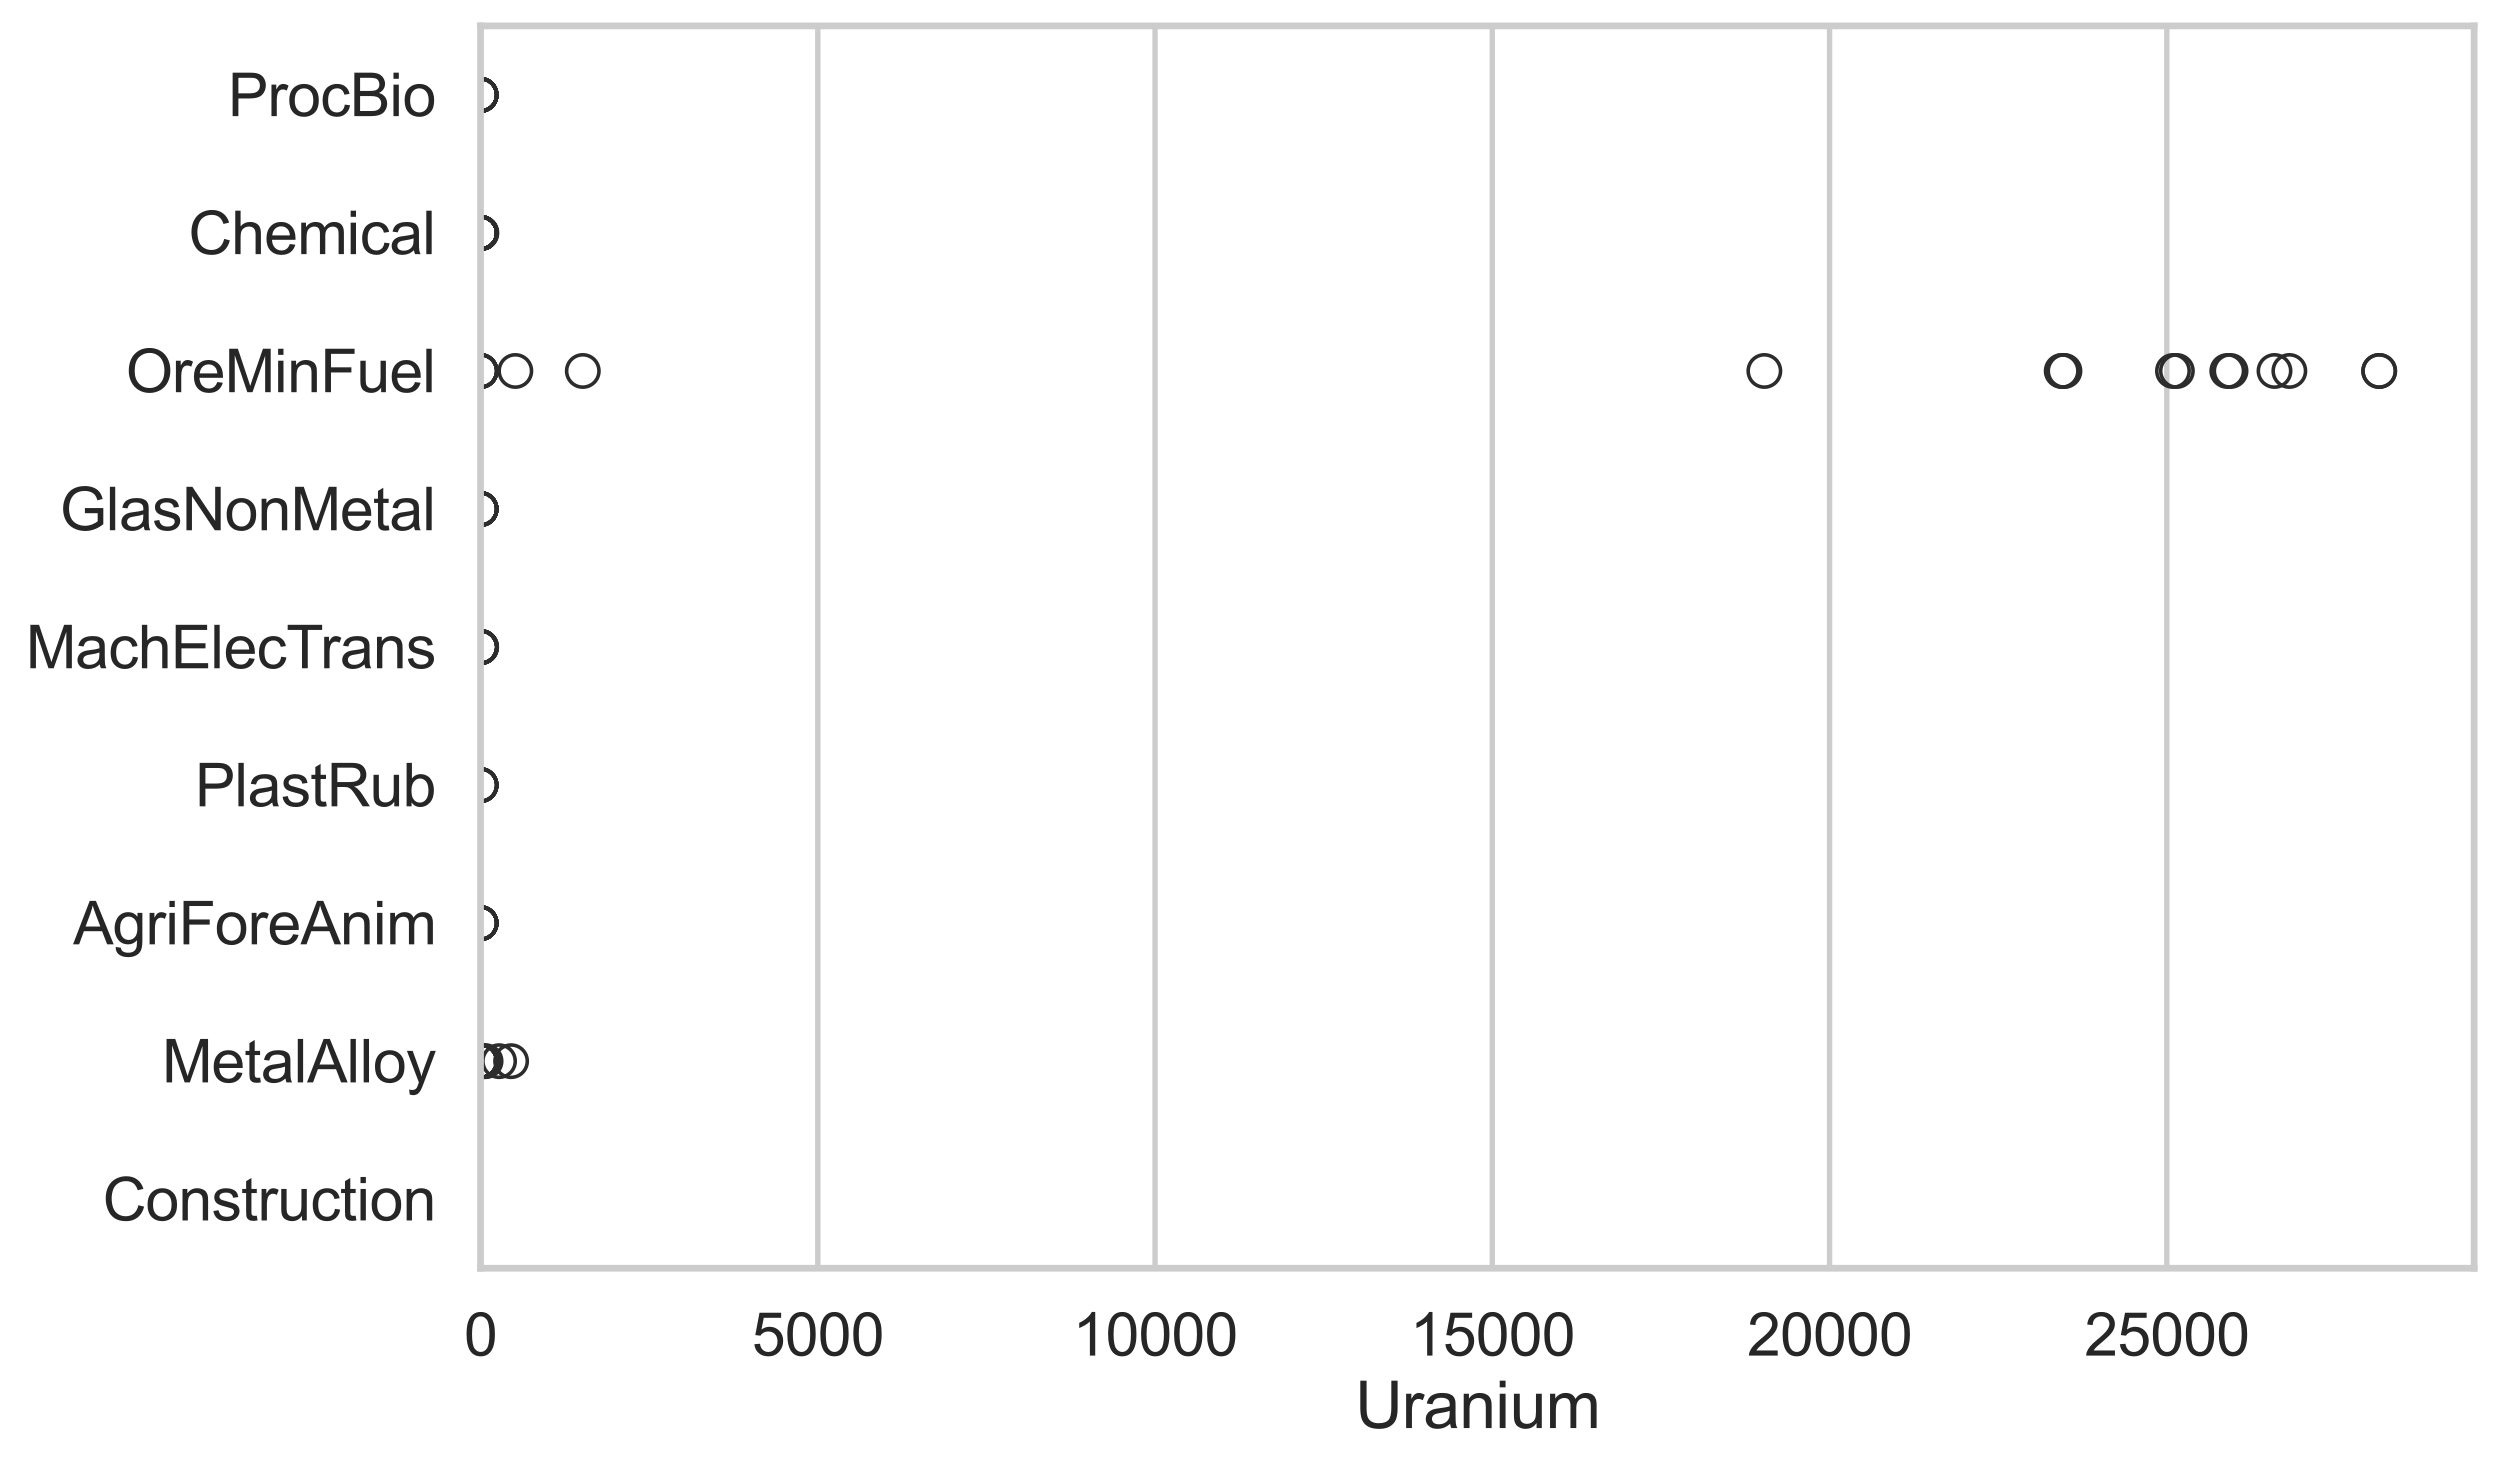 <?xml version="1.0" encoding="utf-8" standalone="no"?>
<!DOCTYPE svg PUBLIC "-//W3C//DTD SVG 1.1//EN"
  "http://www.w3.org/Graphics/SVG/1.1/DTD/svg11.dtd">
<svg xmlns:xlink="http://www.w3.org/1999/xlink" width="695.577pt" height="408.111pt" viewBox="0 0 695.577 408.111" xmlns="http://www.w3.org/2000/svg" version="1.1">
 <defs>
  <style type="text/css">*{stroke-linejoin: round; stroke-linecap: butt}</style>
 </defs>
 <g id="figure_1">
  <g id="patch_1">
   <path d="M 0 408.111 
L 695.577 408.111 
L 695.577 0 
L 0 0 
z
" style="fill: #ffffff"/>
  </g>
  <g id="axes_1">
   <g id="patch_2">
    <path d="M 133.697 352.86 
L 688.377 352.86 
L 688.377 7.2 
L 133.697 7.2 
z
" style="fill: #ffffff"/>
   </g>
   <g id="matplotlib.axis_1">
    <g id="xtick_1">
     <g id="line2d_1">
      <path d="M 133.697 352.86 
L 133.697 7.2 
" clip-path="url(#pba857ef0aa)" style="fill: none; stroke: #cccccc; stroke-width: 1.5; stroke-linecap: round"/>
     </g>
     <g id="text_1">
      <!-- 0 -->
      <g style="fill: #262626" transform="translate(129.109 377.17) scale(0.165 -0.165)">
       <defs>
        <path id="ArialMT-30" d="M 266 2259 
Q 266 3072 433 3567 
Q 600 4063 929 4331 
Q 1259 4600 1759 4600 
Q 2128 4600 2406 4451 
Q 2684 4303 2865 4023 
Q 3047 3744 3150 3342 
Q 3253 2941 3253 2259 
Q 3253 1453 3087 958 
Q 2922 463 2592 192 
Q 2263 -78 1759 -78 
Q 1097 -78 719 397 
Q 266 969 266 2259 
z
M 844 2259 
Q 844 1131 1108 757 
Q 1372 384 1759 384 
Q 2147 384 2411 759 
Q 2675 1134 2675 2259 
Q 2675 3391 2411 3762 
Q 2147 4134 1753 4134 
Q 1366 4134 1134 3806 
Q 844 3388 844 2259 
z
" transform="scale(0.016)"/>
       </defs>
       <use xlink:href="#ArialMT-30"/>
      </g>
     </g>
    </g>
    <g id="xtick_2">
     <g id="line2d_2">
      <path d="M 227.533 352.86 
L 227.533 7.2 
" clip-path="url(#pba857ef0aa)" style="fill: none; stroke: #cccccc; stroke-width: 1.5; stroke-linecap: round"/>
     </g>
     <g id="text_2">
      <!-- 5000 -->
      <g style="fill: #262626" transform="translate(209.182 377.17) scale(0.165 -0.165)">
       <defs>
        <path id="ArialMT-35" d="M 266 1200 
L 856 1250 
Q 922 819 1161 601 
Q 1400 384 1738 384 
Q 2144 384 2425 690 
Q 2706 997 2706 1503 
Q 2706 1984 2436 2262 
Q 2166 2541 1728 2541 
Q 1456 2541 1237 2417 
Q 1019 2294 894 2097 
L 366 2166 
L 809 4519 
L 3088 4519 
L 3088 3981 
L 1259 3981 
L 1013 2750 
Q 1425 3038 1878 3038 
Q 2478 3038 2890 2622 
Q 3303 2206 3303 1553 
Q 3303 931 2941 478 
Q 2500 -78 1738 -78 
Q 1113 -78 717 272 
Q 322 622 266 1200 
z
" transform="scale(0.016)"/>
       </defs>
       <use xlink:href="#ArialMT-35"/>
       <use xlink:href="#ArialMT-30" transform="translate(55.615 0)"/>
       <use xlink:href="#ArialMT-30" transform="translate(111.23 0)"/>
       <use xlink:href="#ArialMT-30" transform="translate(166.846 0)"/>
      </g>
     </g>
    </g>
    <g id="xtick_3">
     <g id="line2d_3">
      <path d="M 321.369 352.86 
L 321.369 7.2 
" clip-path="url(#pba857ef0aa)" style="fill: none; stroke: #cccccc; stroke-width: 1.5; stroke-linecap: round"/>
     </g>
     <g id="text_3">
      <!-- 10000 -->
      <g style="fill: #262626" transform="translate(298.43 377.17) scale(0.165 -0.165)">
       <defs>
        <path id="ArialMT-31" d="M 2384 0 
L 1822 0 
L 1822 3584 
Q 1619 3391 1289 3197 
Q 959 3003 697 2906 
L 697 3450 
Q 1169 3672 1522 3987 
Q 1875 4303 2022 4600 
L 2384 4600 
L 2384 0 
z
" transform="scale(0.016)"/>
       </defs>
       <use xlink:href="#ArialMT-31"/>
       <use xlink:href="#ArialMT-30" transform="translate(55.615 0)"/>
       <use xlink:href="#ArialMT-30" transform="translate(111.23 0)"/>
       <use xlink:href="#ArialMT-30" transform="translate(166.846 0)"/>
       <use xlink:href="#ArialMT-30" transform="translate(222.461 0)"/>
      </g>
     </g>
    </g>
    <g id="xtick_4">
     <g id="line2d_4">
      <path d="M 415.205 352.86 
L 415.205 7.2 
" clip-path="url(#pba857ef0aa)" style="fill: none; stroke: #cccccc; stroke-width: 1.5; stroke-linecap: round"/>
     </g>
     <g id="text_4">
      <!-- 15000 -->
      <g style="fill: #262626" transform="translate(392.266 377.17) scale(0.165 -0.165)">
       <use xlink:href="#ArialMT-31"/>
       <use xlink:href="#ArialMT-35" transform="translate(55.615 0)"/>
       <use xlink:href="#ArialMT-30" transform="translate(111.23 0)"/>
       <use xlink:href="#ArialMT-30" transform="translate(166.846 0)"/>
       <use xlink:href="#ArialMT-30" transform="translate(222.461 0)"/>
      </g>
     </g>
    </g>
    <g id="xtick_5">
     <g id="line2d_5">
      <path d="M 509.041 352.86 
L 509.041 7.2 
" clip-path="url(#pba857ef0aa)" style="fill: none; stroke: #cccccc; stroke-width: 1.5; stroke-linecap: round"/>
     </g>
     <g id="text_5">
      <!-- 20000 -->
      <g style="fill: #262626" transform="translate(486.102 377.17) scale(0.165 -0.165)">
       <defs>
        <path id="ArialMT-32" d="M 3222 541 
L 3222 0 
L 194 0 
Q 188 203 259 391 
Q 375 700 629 1000 
Q 884 1300 1366 1694 
Q 2113 2306 2375 2664 
Q 2638 3022 2638 3341 
Q 2638 3675 2398 3904 
Q 2159 4134 1775 4134 
Q 1369 4134 1125 3890 
Q 881 3647 878 3216 
L 300 3275 
Q 359 3922 746 4261 
Q 1134 4600 1788 4600 
Q 2447 4600 2831 4234 
Q 3216 3869 3216 3328 
Q 3216 3053 3103 2787 
Q 2991 2522 2730 2228 
Q 2469 1934 1863 1422 
Q 1356 997 1212 845 
Q 1069 694 975 541 
L 3222 541 
z
" transform="scale(0.016)"/>
       </defs>
       <use xlink:href="#ArialMT-32"/>
       <use xlink:href="#ArialMT-30" transform="translate(55.615 0)"/>
       <use xlink:href="#ArialMT-30" transform="translate(111.23 0)"/>
       <use xlink:href="#ArialMT-30" transform="translate(166.846 0)"/>
       <use xlink:href="#ArialMT-30" transform="translate(222.461 0)"/>
      </g>
     </g>
    </g>
    <g id="xtick_6">
     <g id="line2d_6">
      <path d="M 602.877 352.86 
L 602.877 7.2 
" clip-path="url(#pba857ef0aa)" style="fill: none; stroke: #cccccc; stroke-width: 1.5; stroke-linecap: round"/>
     </g>
     <g id="text_6">
      <!-- 25000 -->
      <g style="fill: #262626" transform="translate(579.939 377.17) scale(0.165 -0.165)">
       <use xlink:href="#ArialMT-32"/>
       <use xlink:href="#ArialMT-35" transform="translate(55.615 0)"/>
       <use xlink:href="#ArialMT-30" transform="translate(111.23 0)"/>
       <use xlink:href="#ArialMT-30" transform="translate(166.846 0)"/>
       <use xlink:href="#ArialMT-30" transform="translate(222.461 0)"/>
      </g>
     </g>
    </g>
    <g id="text_7">
     <!-- Uranium -->
     <g style="fill: #262626" transform="translate(377.03 397.334) scale(0.18 -0.18)">
      <defs>
       <path id="ArialMT-55" d="M 3500 4581 
L 4106 4581 
L 4106 1934 
Q 4106 1244 3950 837 
Q 3794 431 3386 176 
Q 2978 -78 2316 -78 
Q 1672 -78 1262 144 
Q 853 366 678 786 
Q 503 1206 503 1934 
L 503 4581 
L 1109 4581 
L 1109 1938 
Q 1109 1341 1220 1058 
Q 1331 775 1601 622 
Q 1872 469 2263 469 
Q 2931 469 3215 772 
Q 3500 1075 3500 1938 
L 3500 4581 
z
" transform="scale(0.016)"/>
       <path id="ArialMT-72" d="M 416 0 
L 416 3319 
L 922 3319 
L 922 2816 
Q 1116 3169 1280 3281 
Q 1444 3394 1641 3394 
Q 1925 3394 2219 3213 
L 2025 2691 
Q 1819 2813 1613 2813 
Q 1428 2813 1281 2702 
Q 1134 2591 1072 2394 
Q 978 2094 978 1738 
L 978 0 
L 416 0 
z
" transform="scale(0.016)"/>
       <path id="ArialMT-61" d="M 2588 409 
Q 2275 144 1986 34 
Q 1697 -75 1366 -75 
Q 819 -75 525 192 
Q 231 459 231 875 
Q 231 1119 342 1320 
Q 453 1522 633 1644 
Q 813 1766 1038 1828 
Q 1203 1872 1538 1913 
Q 2219 1994 2541 2106 
Q 2544 2222 2544 2253 
Q 2544 2597 2384 2738 
Q 2169 2928 1744 2928 
Q 1347 2928 1158 2789 
Q 969 2650 878 2297 
L 328 2372 
Q 403 2725 575 2942 
Q 747 3159 1072 3276 
Q 1397 3394 1825 3394 
Q 2250 3394 2515 3294 
Q 2781 3194 2906 3042 
Q 3031 2891 3081 2659 
Q 3109 2516 3109 2141 
L 3109 1391 
Q 3109 606 3145 398 
Q 3181 191 3288 0 
L 2700 0 
Q 2613 175 2588 409 
z
M 2541 1666 
Q 2234 1541 1622 1453 
Q 1275 1403 1131 1340 
Q 988 1278 909 1158 
Q 831 1038 831 891 
Q 831 666 1001 516 
Q 1172 366 1500 366 
Q 1825 366 2078 508 
Q 2331 650 2450 897 
Q 2541 1088 2541 1459 
L 2541 1666 
z
" transform="scale(0.016)"/>
       <path id="ArialMT-6e" d="M 422 0 
L 422 3319 
L 928 3319 
L 928 2847 
Q 1294 3394 1984 3394 
Q 2284 3394 2536 3286 
Q 2788 3178 2913 3003 
Q 3038 2828 3088 2588 
Q 3119 2431 3119 2041 
L 3119 0 
L 2556 0 
L 2556 2019 
Q 2556 2363 2490 2533 
Q 2425 2703 2258 2804 
Q 2091 2906 1866 2906 
Q 1506 2906 1245 2678 
Q 984 2450 984 1813 
L 984 0 
L 422 0 
z
" transform="scale(0.016)"/>
       <path id="ArialMT-69" d="M 425 3934 
L 425 4581 
L 988 4581 
L 988 3934 
L 425 3934 
z
M 425 0 
L 425 3319 
L 988 3319 
L 988 0 
L 425 0 
z
" transform="scale(0.016)"/>
       <path id="ArialMT-75" d="M 2597 0 
L 2597 488 
Q 2209 -75 1544 -75 
Q 1250 -75 995 37 
Q 741 150 617 320 
Q 494 491 444 738 
Q 409 903 409 1263 
L 409 3319 
L 972 3319 
L 972 1478 
Q 972 1038 1006 884 
Q 1059 663 1231 536 
Q 1403 409 1656 409 
Q 1909 409 2131 539 
Q 2353 669 2445 892 
Q 2538 1116 2538 1541 
L 2538 3319 
L 3100 3319 
L 3100 0 
L 2597 0 
z
" transform="scale(0.016)"/>
       <path id="ArialMT-6d" d="M 422 0 
L 422 3319 
L 925 3319 
L 925 2853 
Q 1081 3097 1340 3245 
Q 1600 3394 1931 3394 
Q 2300 3394 2536 3241 
Q 2772 3088 2869 2813 
Q 3263 3394 3894 3394 
Q 4388 3394 4653 3120 
Q 4919 2847 4919 2278 
L 4919 0 
L 4359 0 
L 4359 2091 
Q 4359 2428 4304 2576 
Q 4250 2725 4106 2815 
Q 3963 2906 3769 2906 
Q 3419 2906 3187 2673 
Q 2956 2441 2956 1928 
L 2956 0 
L 2394 0 
L 2394 2156 
Q 2394 2531 2256 2718 
Q 2119 2906 1806 2906 
Q 1569 2906 1367 2781 
Q 1166 2656 1075 2415 
Q 984 2175 984 1722 
L 984 0 
L 422 0 
z
" transform="scale(0.016)"/>
      </defs>
      <use xlink:href="#ArialMT-55"/>
      <use xlink:href="#ArialMT-72" transform="translate(72.217 0)"/>
      <use xlink:href="#ArialMT-61" transform="translate(105.518 0)"/>
      <use xlink:href="#ArialMT-6e" transform="translate(161.133 0)"/>
      <use xlink:href="#ArialMT-69" transform="translate(216.748 0)"/>
      <use xlink:href="#ArialMT-75" transform="translate(238.965 0)"/>
      <use xlink:href="#ArialMT-6d" transform="translate(294.58 0)"/>
     </g>
    </g>
   </g>
   <g id="matplotlib.axis_2">
    <g id="ytick_1">
     <g id="text_8">
      <!-- ProcBio -->
      <g style="fill: #262626" transform="translate(63.424 32.309) scale(0.165 -0.165)">
       <defs>
        <path id="ArialMT-50" d="M 494 0 
L 494 4581 
L 2222 4581 
Q 2678 4581 2919 4538 
Q 3256 4481 3484 4323 
Q 3713 4166 3852 3881 
Q 3991 3597 3991 3256 
Q 3991 2672 3619 2267 
Q 3247 1863 2275 1863 
L 1100 1863 
L 1100 0 
L 494 0 
z
M 1100 2403 
L 2284 2403 
Q 2872 2403 3119 2622 
Q 3366 2841 3366 3238 
Q 3366 3525 3220 3729 
Q 3075 3934 2838 4000 
Q 2684 4041 2272 4041 
L 1100 4041 
L 1100 2403 
z
" transform="scale(0.016)"/>
        <path id="ArialMT-6f" d="M 213 1659 
Q 213 2581 725 3025 
Q 1153 3394 1769 3394 
Q 2453 3394 2887 2945 
Q 3322 2497 3322 1706 
Q 3322 1066 3130 698 
Q 2938 331 2570 128 
Q 2203 -75 1769 -75 
Q 1072 -75 642 372 
Q 213 819 213 1659 
z
M 791 1659 
Q 791 1022 1069 705 
Q 1347 388 1769 388 
Q 2188 388 2466 706 
Q 2744 1025 2744 1678 
Q 2744 2294 2464 2611 
Q 2184 2928 1769 2928 
Q 1347 2928 1069 2612 
Q 791 2297 791 1659 
z
" transform="scale(0.016)"/>
        <path id="ArialMT-63" d="M 2588 1216 
L 3141 1144 
Q 3050 572 2676 248 
Q 2303 -75 1759 -75 
Q 1078 -75 664 370 
Q 250 816 250 1647 
Q 250 2184 428 2587 
Q 606 2991 970 3192 
Q 1334 3394 1763 3394 
Q 2303 3394 2647 3120 
Q 2991 2847 3088 2344 
L 2541 2259 
Q 2463 2594 2264 2762 
Q 2066 2931 1784 2931 
Q 1359 2931 1093 2626 
Q 828 2322 828 1663 
Q 828 994 1084 691 
Q 1341 388 1753 388 
Q 2084 388 2306 591 
Q 2528 794 2588 1216 
z
" transform="scale(0.016)"/>
        <path id="ArialMT-42" d="M 469 0 
L 469 4581 
L 2188 4581 
Q 2713 4581 3030 4442 
Q 3347 4303 3526 4014 
Q 3706 3725 3706 3409 
Q 3706 3116 3547 2856 
Q 3388 2597 3066 2438 
Q 3481 2316 3704 2022 
Q 3928 1728 3928 1328 
Q 3928 1006 3792 729 
Q 3656 453 3456 303 
Q 3256 153 2954 76 
Q 2653 0 2216 0 
L 469 0 
z
M 1075 2656 
L 2066 2656 
Q 2469 2656 2644 2709 
Q 2875 2778 2992 2937 
Q 3109 3097 3109 3338 
Q 3109 3566 3000 3739 
Q 2891 3913 2687 3977 
Q 2484 4041 1991 4041 
L 1075 4041 
L 1075 2656 
z
M 1075 541 
L 2216 541 
Q 2509 541 2628 563 
Q 2838 600 2978 687 
Q 3119 775 3209 942 
Q 3300 1109 3300 1328 
Q 3300 1584 3169 1773 
Q 3038 1963 2805 2039 
Q 2572 2116 2134 2116 
L 1075 2116 
L 1075 541 
z
" transform="scale(0.016)"/>
       </defs>
       <use xlink:href="#ArialMT-50"/>
       <use xlink:href="#ArialMT-72" transform="translate(66.699 0)"/>
       <use xlink:href="#ArialMT-6f" transform="translate(100 0)"/>
       <use xlink:href="#ArialMT-63" transform="translate(155.615 0)"/>
       <use xlink:href="#ArialMT-42" transform="translate(205.615 0)"/>
       <use xlink:href="#ArialMT-69" transform="translate(272.314 0)"/>
       <use xlink:href="#ArialMT-6f" transform="translate(294.531 0)"/>
      </g>
     </g>
    </g>
    <g id="ytick_2">
     <g id="text_9">
      <!-- Chemical -->
      <g style="fill: #262626" transform="translate(52.428 70.715) scale(0.165 -0.165)">
       <defs>
        <path id="ArialMT-43" d="M 3763 1606 
L 4369 1453 
Q 4178 706 3683 314 
Q 3188 -78 2472 -78 
Q 1731 -78 1267 223 
Q 803 525 561 1097 
Q 319 1669 319 2325 
Q 319 3041 592 3573 
Q 866 4106 1370 4382 
Q 1875 4659 2481 4659 
Q 3169 4659 3637 4309 
Q 4106 3959 4291 3325 
L 3694 3184 
Q 3534 3684 3231 3912 
Q 2928 4141 2469 4141 
Q 1941 4141 1586 3887 
Q 1231 3634 1087 3207 
Q 944 2781 944 2328 
Q 944 1744 1114 1308 
Q 1284 872 1643 656 
Q 2003 441 2422 441 
Q 2931 441 3284 734 
Q 3638 1028 3763 1606 
z
" transform="scale(0.016)"/>
        <path id="ArialMT-68" d="M 422 0 
L 422 4581 
L 984 4581 
L 984 2938 
Q 1378 3394 1978 3394 
Q 2347 3394 2619 3248 
Q 2891 3103 3008 2847 
Q 3125 2591 3125 2103 
L 3125 0 
L 2563 0 
L 2563 2103 
Q 2563 2525 2380 2717 
Q 2197 2909 1863 2909 
Q 1613 2909 1392 2779 
Q 1172 2650 1078 2428 
Q 984 2206 984 1816 
L 984 0 
L 422 0 
z
" transform="scale(0.016)"/>
        <path id="ArialMT-65" d="M 2694 1069 
L 3275 997 
Q 3138 488 2766 206 
Q 2394 -75 1816 -75 
Q 1088 -75 661 373 
Q 234 822 234 1631 
Q 234 2469 665 2931 
Q 1097 3394 1784 3394 
Q 2450 3394 2872 2941 
Q 3294 2488 3294 1666 
Q 3294 1616 3291 1516 
L 816 1516 
Q 847 969 1125 678 
Q 1403 388 1819 388 
Q 2128 388 2347 550 
Q 2566 713 2694 1069 
z
M 847 1978 
L 2700 1978 
Q 2663 2397 2488 2606 
Q 2219 2931 1791 2931 
Q 1403 2931 1139 2672 
Q 875 2413 847 1978 
z
" transform="scale(0.016)"/>
        <path id="ArialMT-6c" d="M 409 0 
L 409 4581 
L 972 4581 
L 972 0 
L 409 0 
z
" transform="scale(0.016)"/>
       </defs>
       <use xlink:href="#ArialMT-43"/>
       <use xlink:href="#ArialMT-68" transform="translate(72.217 0)"/>
       <use xlink:href="#ArialMT-65" transform="translate(127.832 0)"/>
       <use xlink:href="#ArialMT-6d" transform="translate(183.447 0)"/>
       <use xlink:href="#ArialMT-69" transform="translate(266.748 0)"/>
       <use xlink:href="#ArialMT-63" transform="translate(288.965 0)"/>
       <use xlink:href="#ArialMT-61" transform="translate(338.965 0)"/>
       <use xlink:href="#ArialMT-6c" transform="translate(394.58 0)"/>
      </g>
     </g>
    </g>
    <g id="ytick_3">
     <g id="text_10">
      <!-- OreMinFuel -->
      <g style="fill: #262626" transform="translate(35.013 109.122) scale(0.165 -0.165)">
       <defs>
        <path id="ArialMT-4f" d="M 309 2231 
Q 309 3372 921 4017 
Q 1534 4663 2503 4663 
Q 3138 4663 3647 4359 
Q 4156 4056 4423 3514 
Q 4691 2972 4691 2284 
Q 4691 1588 4409 1038 
Q 4128 488 3612 205 
Q 3097 -78 2500 -78 
Q 1853 -78 1343 234 
Q 834 547 571 1087 
Q 309 1628 309 2231 
z
M 934 2222 
Q 934 1394 1379 917 
Q 1825 441 2497 441 
Q 3181 441 3623 922 
Q 4066 1403 4066 2288 
Q 4066 2847 3877 3264 
Q 3688 3681 3323 3911 
Q 2959 4141 2506 4141 
Q 1863 4141 1398 3698 
Q 934 3256 934 2222 
z
" transform="scale(0.016)"/>
        <path id="ArialMT-4d" d="M 475 0 
L 475 4581 
L 1388 4581 
L 2472 1338 
Q 2622 884 2691 659 
Q 2769 909 2934 1394 
L 4031 4581 
L 4847 4581 
L 4847 0 
L 4263 0 
L 4263 3834 
L 2931 0 
L 2384 0 
L 1059 3900 
L 1059 0 
L 475 0 
z
" transform="scale(0.016)"/>
        <path id="ArialMT-46" d="M 525 0 
L 525 4581 
L 3616 4581 
L 3616 4041 
L 1131 4041 
L 1131 2622 
L 3281 2622 
L 3281 2081 
L 1131 2081 
L 1131 0 
L 525 0 
z
" transform="scale(0.016)"/>
       </defs>
       <use xlink:href="#ArialMT-4f"/>
       <use xlink:href="#ArialMT-72" transform="translate(77.783 0)"/>
       <use xlink:href="#ArialMT-65" transform="translate(111.084 0)"/>
       <use xlink:href="#ArialMT-4d" transform="translate(166.699 0)"/>
       <use xlink:href="#ArialMT-69" transform="translate(250 0)"/>
       <use xlink:href="#ArialMT-6e" transform="translate(272.217 0)"/>
       <use xlink:href="#ArialMT-46" transform="translate(327.832 0)"/>
       <use xlink:href="#ArialMT-75" transform="translate(388.916 0)"/>
       <use xlink:href="#ArialMT-65" transform="translate(444.531 0)"/>
       <use xlink:href="#ArialMT-6c" transform="translate(500.146 0)"/>
      </g>
     </g>
    </g>
    <g id="ytick_4">
     <g id="text_11">
      <!-- GlasNonMetal -->
      <g style="fill: #262626" transform="translate(16.659 147.529) scale(0.165 -0.165)">
       <defs>
        <path id="ArialMT-47" d="M 2638 1797 
L 2638 2334 
L 4578 2338 
L 4578 638 
Q 4131 281 3656 101 
Q 3181 -78 2681 -78 
Q 2006 -78 1454 211 
Q 903 500 622 1047 
Q 341 1594 341 2269 
Q 341 2938 620 3517 
Q 900 4097 1425 4378 
Q 1950 4659 2634 4659 
Q 3131 4659 3532 4498 
Q 3934 4338 4162 4050 
Q 4391 3763 4509 3300 
L 3963 3150 
Q 3859 3500 3706 3700 
Q 3553 3900 3268 4020 
Q 2984 4141 2638 4141 
Q 2222 4141 1919 4014 
Q 1616 3888 1430 3681 
Q 1244 3475 1141 3228 
Q 966 2803 966 2306 
Q 966 1694 1177 1281 
Q 1388 869 1791 669 
Q 2194 469 2647 469 
Q 3041 469 3416 620 
Q 3791 772 3984 944 
L 3984 1797 
L 2638 1797 
z
" transform="scale(0.016)"/>
        <path id="ArialMT-73" d="M 197 991 
L 753 1078 
Q 800 744 1014 566 
Q 1228 388 1613 388 
Q 2000 388 2187 545 
Q 2375 703 2375 916 
Q 2375 1106 2209 1216 
Q 2094 1291 1634 1406 
Q 1016 1563 777 1677 
Q 538 1791 414 1992 
Q 291 2194 291 2438 
Q 291 2659 392 2848 
Q 494 3038 669 3163 
Q 800 3259 1026 3326 
Q 1253 3394 1513 3394 
Q 1903 3394 2198 3281 
Q 2494 3169 2634 2976 
Q 2775 2784 2828 2463 
L 2278 2388 
Q 2241 2644 2061 2787 
Q 1881 2931 1553 2931 
Q 1166 2931 1000 2803 
Q 834 2675 834 2503 
Q 834 2394 903 2306 
Q 972 2216 1119 2156 
Q 1203 2125 1616 2013 
Q 2213 1853 2448 1751 
Q 2684 1650 2818 1456 
Q 2953 1263 2953 975 
Q 2953 694 2789 445 
Q 2625 197 2315 61 
Q 2006 -75 1616 -75 
Q 969 -75 630 194 
Q 291 463 197 991 
z
" transform="scale(0.016)"/>
        <path id="ArialMT-4e" d="M 488 0 
L 488 4581 
L 1109 4581 
L 3516 984 
L 3516 4581 
L 4097 4581 
L 4097 0 
L 3475 0 
L 1069 3600 
L 1069 0 
L 488 0 
z
" transform="scale(0.016)"/>
        <path id="ArialMT-74" d="M 1650 503 
L 1731 6 
Q 1494 -44 1306 -44 
Q 1000 -44 831 53 
Q 663 150 594 308 
Q 525 466 525 972 
L 525 2881 
L 113 2881 
L 113 3319 
L 525 3319 
L 525 4141 
L 1084 4478 
L 1084 3319 
L 1650 3319 
L 1650 2881 
L 1084 2881 
L 1084 941 
Q 1084 700 1114 631 
Q 1144 563 1211 522 
Q 1278 481 1403 481 
Q 1497 481 1650 503 
z
" transform="scale(0.016)"/>
       </defs>
       <use xlink:href="#ArialMT-47"/>
       <use xlink:href="#ArialMT-6c" transform="translate(77.783 0)"/>
       <use xlink:href="#ArialMT-61" transform="translate(100 0)"/>
       <use xlink:href="#ArialMT-73" transform="translate(155.615 0)"/>
       <use xlink:href="#ArialMT-4e" transform="translate(205.615 0)"/>
       <use xlink:href="#ArialMT-6f" transform="translate(277.832 0)"/>
       <use xlink:href="#ArialMT-6e" transform="translate(333.447 0)"/>
       <use xlink:href="#ArialMT-4d" transform="translate(389.062 0)"/>
       <use xlink:href="#ArialMT-65" transform="translate(472.363 0)"/>
       <use xlink:href="#ArialMT-74" transform="translate(527.979 0)"/>
       <use xlink:href="#ArialMT-61" transform="translate(555.762 0)"/>
       <use xlink:href="#ArialMT-6c" transform="translate(611.377 0)"/>
      </g>
     </g>
    </g>
    <g id="ytick_5">
     <g id="text_12">
      <!-- MachElecTrans -->
      <g style="fill: #262626" transform="translate(7.2 185.935) scale(0.165 -0.165)">
       <defs>
        <path id="ArialMT-45" d="M 506 0 
L 506 4581 
L 3819 4581 
L 3819 4041 
L 1113 4041 
L 1113 2638 
L 3647 2638 
L 3647 2100 
L 1113 2100 
L 1113 541 
L 3925 541 
L 3925 0 
L 506 0 
z
" transform="scale(0.016)"/>
        <path id="ArialMT-54" d="M 1659 0 
L 1659 4041 
L 150 4041 
L 150 4581 
L 3781 4581 
L 3781 4041 
L 2266 4041 
L 2266 0 
L 1659 0 
z
" transform="scale(0.016)"/>
       </defs>
       <use xlink:href="#ArialMT-4d"/>
       <use xlink:href="#ArialMT-61" transform="translate(83.301 0)"/>
       <use xlink:href="#ArialMT-63" transform="translate(138.916 0)"/>
       <use xlink:href="#ArialMT-68" transform="translate(188.916 0)"/>
       <use xlink:href="#ArialMT-45" transform="translate(244.531 0)"/>
       <use xlink:href="#ArialMT-6c" transform="translate(311.23 0)"/>
       <use xlink:href="#ArialMT-65" transform="translate(333.447 0)"/>
       <use xlink:href="#ArialMT-63" transform="translate(389.062 0)"/>
       <use xlink:href="#ArialMT-54" transform="translate(439.062 0)"/>
       <use xlink:href="#ArialMT-72" transform="translate(496.396 0)"/>
       <use xlink:href="#ArialMT-61" transform="translate(529.697 0)"/>
       <use xlink:href="#ArialMT-6e" transform="translate(585.312 0)"/>
       <use xlink:href="#ArialMT-73" transform="translate(640.928 0)"/>
      </g>
     </g>
    </g>
    <g id="ytick_6">
     <g id="text_13">
      <!-- PlastRub -->
      <g style="fill: #262626" transform="translate(54.248 224.342) scale(0.165 -0.165)">
       <defs>
        <path id="ArialMT-52" d="M 503 0 
L 503 4581 
L 2534 4581 
Q 3147 4581 3465 4457 
Q 3784 4334 3975 4021 
Q 4166 3709 4166 3331 
Q 4166 2844 3850 2509 
Q 3534 2175 2875 2084 
Q 3116 1969 3241 1856 
Q 3506 1613 3744 1247 
L 4541 0 
L 3778 0 
L 3172 953 
Q 2906 1366 2734 1584 
Q 2563 1803 2427 1890 
Q 2291 1978 2150 2013 
Q 2047 2034 1813 2034 
L 1109 2034 
L 1109 0 
L 503 0 
z
M 1109 2559 
L 2413 2559 
Q 2828 2559 3062 2645 
Q 3297 2731 3419 2920 
Q 3541 3109 3541 3331 
Q 3541 3656 3305 3865 
Q 3069 4075 2559 4075 
L 1109 4075 
L 1109 2559 
z
" transform="scale(0.016)"/>
        <path id="ArialMT-62" d="M 941 0 
L 419 0 
L 419 4581 
L 981 4581 
L 981 2947 
Q 1338 3394 1891 3394 
Q 2197 3394 2470 3270 
Q 2744 3147 2920 2923 
Q 3097 2700 3197 2384 
Q 3297 2069 3297 1709 
Q 3297 856 2875 390 
Q 2453 -75 1863 -75 
Q 1275 -75 941 416 
L 941 0 
z
M 934 1684 
Q 934 1088 1097 822 
Q 1363 388 1816 388 
Q 2184 388 2453 708 
Q 2722 1028 2722 1663 
Q 2722 2313 2464 2622 
Q 2206 2931 1841 2931 
Q 1472 2931 1203 2611 
Q 934 2291 934 1684 
z
" transform="scale(0.016)"/>
       </defs>
       <use xlink:href="#ArialMT-50"/>
       <use xlink:href="#ArialMT-6c" transform="translate(66.699 0)"/>
       <use xlink:href="#ArialMT-61" transform="translate(88.916 0)"/>
       <use xlink:href="#ArialMT-73" transform="translate(144.531 0)"/>
       <use xlink:href="#ArialMT-74" transform="translate(194.531 0)"/>
       <use xlink:href="#ArialMT-52" transform="translate(222.314 0)"/>
       <use xlink:href="#ArialMT-75" transform="translate(294.531 0)"/>
       <use xlink:href="#ArialMT-62" transform="translate(350.146 0)"/>
      </g>
     </g>
    </g>
    <g id="ytick_7">
     <g id="text_14">
      <!-- AgriForeAnim -->
      <g style="fill: #262626" transform="translate(20.341 262.749) scale(0.165 -0.165)">
       <defs>
        <path id="ArialMT-41" d="M -9 0 
L 1750 4581 
L 2403 4581 
L 4278 0 
L 3588 0 
L 3053 1388 
L 1138 1388 
L 634 0 
L -9 0 
z
M 1313 1881 
L 2866 1881 
L 2388 3150 
Q 2169 3728 2063 4100 
Q 1975 3659 1816 3225 
L 1313 1881 
z
" transform="scale(0.016)"/>
        <path id="ArialMT-67" d="M 319 -275 
L 866 -356 
Q 900 -609 1056 -725 
Q 1266 -881 1628 -881 
Q 2019 -881 2231 -725 
Q 2444 -569 2519 -288 
Q 2563 -116 2559 434 
Q 2191 0 1641 0 
Q 956 0 581 494 
Q 206 988 206 1678 
Q 206 2153 378 2554 
Q 550 2956 876 3175 
Q 1203 3394 1644 3394 
Q 2231 3394 2613 2919 
L 2613 3319 
L 3131 3319 
L 3131 450 
Q 3131 -325 2973 -648 
Q 2816 -972 2473 -1159 
Q 2131 -1347 1631 -1347 
Q 1038 -1347 672 -1080 
Q 306 -813 319 -275 
z
M 784 1719 
Q 784 1066 1043 766 
Q 1303 466 1694 466 
Q 2081 466 2343 764 
Q 2606 1063 2606 1700 
Q 2606 2309 2336 2618 
Q 2066 2928 1684 2928 
Q 1309 2928 1046 2623 
Q 784 2319 784 1719 
z
" transform="scale(0.016)"/>
       </defs>
       <use xlink:href="#ArialMT-41"/>
       <use xlink:href="#ArialMT-67" transform="translate(66.699 0)"/>
       <use xlink:href="#ArialMT-72" transform="translate(122.314 0)"/>
       <use xlink:href="#ArialMT-69" transform="translate(155.615 0)"/>
       <use xlink:href="#ArialMT-46" transform="translate(177.832 0)"/>
       <use xlink:href="#ArialMT-6f" transform="translate(238.916 0)"/>
       <use xlink:href="#ArialMT-72" transform="translate(294.531 0)"/>
       <use xlink:href="#ArialMT-65" transform="translate(327.832 0)"/>
       <use xlink:href="#ArialMT-41" transform="translate(383.447 0)"/>
       <use xlink:href="#ArialMT-6e" transform="translate(450.146 0)"/>
       <use xlink:href="#ArialMT-69" transform="translate(505.762 0)"/>
       <use xlink:href="#ArialMT-6d" transform="translate(527.979 0)"/>
      </g>
     </g>
    </g>
    <g id="ytick_8">
     <g id="text_15">
      <!-- MetalAlloy -->
      <g style="fill: #262626" transform="translate(45.088 301.155) scale(0.165 -0.165)">
       <defs>
        <path id="ArialMT-79" d="M 397 -1278 
L 334 -750 
Q 519 -800 656 -800 
Q 844 -800 956 -737 
Q 1069 -675 1141 -563 
Q 1194 -478 1313 -144 
Q 1328 -97 1363 -6 
L 103 3319 
L 709 3319 
L 1400 1397 
Q 1534 1031 1641 628 
Q 1738 1016 1872 1384 
L 2581 3319 
L 3144 3319 
L 1881 -56 
Q 1678 -603 1566 -809 
Q 1416 -1088 1222 -1217 
Q 1028 -1347 759 -1347 
Q 597 -1347 397 -1278 
z
" transform="scale(0.016)"/>
       </defs>
       <use xlink:href="#ArialMT-4d"/>
       <use xlink:href="#ArialMT-65" transform="translate(83.301 0)"/>
       <use xlink:href="#ArialMT-74" transform="translate(138.916 0)"/>
       <use xlink:href="#ArialMT-61" transform="translate(166.699 0)"/>
       <use xlink:href="#ArialMT-6c" transform="translate(222.314 0)"/>
       <use xlink:href="#ArialMT-41" transform="translate(244.531 0)"/>
       <use xlink:href="#ArialMT-6c" transform="translate(311.23 0)"/>
       <use xlink:href="#ArialMT-6c" transform="translate(333.447 0)"/>
       <use xlink:href="#ArialMT-6f" transform="translate(355.664 0)"/>
       <use xlink:href="#ArialMT-79" transform="translate(411.279 0)"/>
      </g>
     </g>
    </g>
    <g id="ytick_9">
     <g id="text_16">
      <!-- Construction -->
      <g style="fill: #262626" transform="translate(28.575 339.562) scale(0.165 -0.165)">
       <use xlink:href="#ArialMT-43"/>
       <use xlink:href="#ArialMT-6f" transform="translate(72.217 0)"/>
       <use xlink:href="#ArialMT-6e" transform="translate(127.832 0)"/>
       <use xlink:href="#ArialMT-73" transform="translate(183.447 0)"/>
       <use xlink:href="#ArialMT-74" transform="translate(233.447 0)"/>
       <use xlink:href="#ArialMT-72" transform="translate(261.23 0)"/>
       <use xlink:href="#ArialMT-75" transform="translate(294.531 0)"/>
       <use xlink:href="#ArialMT-63" transform="translate(350.146 0)"/>
       <use xlink:href="#ArialMT-74" transform="translate(400.146 0)"/>
       <use xlink:href="#ArialMT-69" transform="translate(427.93 0)"/>
       <use xlink:href="#ArialMT-6f" transform="translate(450.146 0)"/>
       <use xlink:href="#ArialMT-6e" transform="translate(505.762 0)"/>
      </g>
     </g>
    </g>
   </g>
   <g id="patch_3">
    <path d="M 133.697 11.041 
L 133.697 41.766 
L 133.697 41.766 
L 133.697 11.041 
L 133.697 11.041 
z
" clip-path="url(#pba857ef0aa)" style="fill: #c9941d; stroke: #2c2c2c; stroke-linejoin: miter"/>
   </g>
   <g id="line2d_7">
    <path d="M 133.697 26.403 
L 133.697 26.403 
" clip-path="url(#pba857ef0aa)" style="fill: none; stroke: #2c2c2c"/>
   </g>
   <g id="line2d_8">
    <path d="M 133.697 26.403 
L 133.697 26.403 
" clip-path="url(#pba857ef0aa)" style="fill: none; stroke: #2c2c2c"/>
   </g>
   <g id="line2d_9">
    <path d="M 133.697 18.722 
L 133.697 34.085 
" clip-path="url(#pba857ef0aa)" style="fill: none; stroke: #2c2c2c; stroke-linecap: round"/>
   </g>
   <g id="line2d_10">
    <path d="M 133.697 18.722 
L 133.697 34.085 
" clip-path="url(#pba857ef0aa)" style="fill: none; stroke: #2c2c2c; stroke-linecap: round"/>
   </g>
   <g id="line2d_11">
    <defs>
     <path id="m1181b5dcc4" d="M 0 4.5 
C 1.193 4.5 2.338 4.026 3.182 3.182 
C 4.026 2.338 4.5 1.193 4.5 0 
C 4.5 -1.193 4.026 -2.338 3.182 -3.182 
C 2.338 -4.026 1.193 -4.5 0 -4.5 
C -1.193 -4.5 -2.338 -4.026 -3.182 -3.182 
C -4.026 -2.338 -4.5 -1.193 -4.5 0 
C -4.5 1.193 -4.026 2.338 -3.182 3.182 
C -2.338 4.026 -1.193 4.5 0 4.5 
z
" style="stroke: #2c2c2c"/>
    </defs>
    <g clip-path="url(#pba857ef0aa)">
     <use xlink:href="#m1181b5dcc4" x="133.699" y="26.403" style="fill-opacity: 0; stroke: #2c2c2c"/>
     <use xlink:href="#m1181b5dcc4" x="133.698" y="26.403" style="fill-opacity: 0; stroke: #2c2c2c"/>
     <use xlink:href="#m1181b5dcc4" x="133.7" y="26.403" style="fill-opacity: 0; stroke: #2c2c2c"/>
     <use xlink:href="#m1181b5dcc4" x="133.703" y="26.403" style="fill-opacity: 0; stroke: #2c2c2c"/>
     <use xlink:href="#m1181b5dcc4" x="133.698" y="26.403" style="fill-opacity: 0; stroke: #2c2c2c"/>
     <use xlink:href="#m1181b5dcc4" x="133.7" y="26.403" style="fill-opacity: 0; stroke: #2c2c2c"/>
     <use xlink:href="#m1181b5dcc4" x="133.697" y="26.403" style="fill-opacity: 0; stroke: #2c2c2c"/>
     <use xlink:href="#m1181b5dcc4" x="133.698" y="26.403" style="fill-opacity: 0; stroke: #2c2c2c"/>
     <use xlink:href="#m1181b5dcc4" x="133.697" y="26.403" style="fill-opacity: 0; stroke: #2c2c2c"/>
     <use xlink:href="#m1181b5dcc4" x="133.697" y="26.403" style="fill-opacity: 0; stroke: #2c2c2c"/>
     <use xlink:href="#m1181b5dcc4" x="133.698" y="26.403" style="fill-opacity: 0; stroke: #2c2c2c"/>
     <use xlink:href="#m1181b5dcc4" x="133.698" y="26.403" style="fill-opacity: 0; stroke: #2c2c2c"/>
     <use xlink:href="#m1181b5dcc4" x="133.697" y="26.403" style="fill-opacity: 0; stroke: #2c2c2c"/>
     <use xlink:href="#m1181b5dcc4" x="133.697" y="26.403" style="fill-opacity: 0; stroke: #2c2c2c"/>
     <use xlink:href="#m1181b5dcc4" x="133.697" y="26.403" style="fill-opacity: 0; stroke: #2c2c2c"/>
     <use xlink:href="#m1181b5dcc4" x="133.697" y="26.403" style="fill-opacity: 0; stroke: #2c2c2c"/>
     <use xlink:href="#m1181b5dcc4" x="133.698" y="26.403" style="fill-opacity: 0; stroke: #2c2c2c"/>
     <use xlink:href="#m1181b5dcc4" x="133.697" y="26.403" style="fill-opacity: 0; stroke: #2c2c2c"/>
    </g>
   </g>
   <g id="patch_4">
    <path d="M 133.697 49.447 
L 133.697 80.173 
L 133.697 80.173 
L 133.697 49.447 
L 133.697 49.447 
z
" clip-path="url(#pba857ef0aa)" style="fill: #68afd7; stroke: #2c2c2c; stroke-linejoin: miter"/>
   </g>
   <g id="line2d_12">
    <path d="M 133.697 64.81 
L 133.697 64.81 
" clip-path="url(#pba857ef0aa)" style="fill: none; stroke: #2c2c2c"/>
   </g>
   <g id="line2d_13">
    <path d="M 133.697 64.81 
L 133.698 64.81 
" clip-path="url(#pba857ef0aa)" style="fill: none; stroke: #2c2c2c"/>
   </g>
   <g id="line2d_14">
    <path d="M 133.697 57.129 
L 133.697 72.491 
" clip-path="url(#pba857ef0aa)" style="fill: none; stroke: #2c2c2c; stroke-linecap: round"/>
   </g>
   <g id="line2d_15">
    <path d="M 133.698 57.129 
L 133.698 72.491 
" clip-path="url(#pba857ef0aa)" style="fill: none; stroke: #2c2c2c; stroke-linecap: round"/>
   </g>
   <g id="line2d_16">
    <g clip-path="url(#pba857ef0aa)">
     <use xlink:href="#m1181b5dcc4" x="133.698" y="64.81" style="fill-opacity: 0; stroke: #2c2c2c"/>
     <use xlink:href="#m1181b5dcc4" x="133.699" y="64.81" style="fill-opacity: 0; stroke: #2c2c2c"/>
     <use xlink:href="#m1181b5dcc4" x="133.714" y="64.81" style="fill-opacity: 0; stroke: #2c2c2c"/>
     <use xlink:href="#m1181b5dcc4" x="133.699" y="64.81" style="fill-opacity: 0; stroke: #2c2c2c"/>
     <use xlink:href="#m1181b5dcc4" x="133.698" y="64.81" style="fill-opacity: 0; stroke: #2c2c2c"/>
     <use xlink:href="#m1181b5dcc4" x="133.701" y="64.81" style="fill-opacity: 0; stroke: #2c2c2c"/>
     <use xlink:href="#m1181b5dcc4" x="133.934" y="64.81" style="fill-opacity: 0; stroke: #2c2c2c"/>
     <use xlink:href="#m1181b5dcc4" x="133.7" y="64.81" style="fill-opacity: 0; stroke: #2c2c2c"/>
     <use xlink:href="#m1181b5dcc4" x="133.708" y="64.81" style="fill-opacity: 0; stroke: #2c2c2c"/>
     <use xlink:href="#m1181b5dcc4" x="133.703" y="64.81" style="fill-opacity: 0; stroke: #2c2c2c"/>
     <use xlink:href="#m1181b5dcc4" x="133.71" y="64.81" style="fill-opacity: 0; stroke: #2c2c2c"/>
     <use xlink:href="#m1181b5dcc4" x="133.706" y="64.81" style="fill-opacity: 0; stroke: #2c2c2c"/>
     <use xlink:href="#m1181b5dcc4" x="133.704" y="64.81" style="fill-opacity: 0; stroke: #2c2c2c"/>
     <use xlink:href="#m1181b5dcc4" x="133.698" y="64.81" style="fill-opacity: 0; stroke: #2c2c2c"/>
     <use xlink:href="#m1181b5dcc4" x="133.704" y="64.81" style="fill-opacity: 0; stroke: #2c2c2c"/>
     <use xlink:href="#m1181b5dcc4" x="133.698" y="64.81" style="fill-opacity: 0; stroke: #2c2c2c"/>
     <use xlink:href="#m1181b5dcc4" x="133.698" y="64.81" style="fill-opacity: 0; stroke: #2c2c2c"/>
     <use xlink:href="#m1181b5dcc4" x="133.702" y="64.81" style="fill-opacity: 0; stroke: #2c2c2c"/>
     <use xlink:href="#m1181b5dcc4" x="133.701" y="64.81" style="fill-opacity: 0; stroke: #2c2c2c"/>
     <use xlink:href="#m1181b5dcc4" x="133.698" y="64.81" style="fill-opacity: 0; stroke: #2c2c2c"/>
     <use xlink:href="#m1181b5dcc4" x="133.71" y="64.81" style="fill-opacity: 0; stroke: #2c2c2c"/>
     <use xlink:href="#m1181b5dcc4" x="133.734" y="64.81" style="fill-opacity: 0; stroke: #2c2c2c"/>
     <use xlink:href="#m1181b5dcc4" x="133.705" y="64.81" style="fill-opacity: 0; stroke: #2c2c2c"/>
     <use xlink:href="#m1181b5dcc4" x="133.703" y="64.81" style="fill-opacity: 0; stroke: #2c2c2c"/>
     <use xlink:href="#m1181b5dcc4" x="133.699" y="64.81" style="fill-opacity: 0; stroke: #2c2c2c"/>
     <use xlink:href="#m1181b5dcc4" x="133.737" y="64.81" style="fill-opacity: 0; stroke: #2c2c2c"/>
     <use xlink:href="#m1181b5dcc4" x="133.699" y="64.81" style="fill-opacity: 0; stroke: #2c2c2c"/>
     <use xlink:href="#m1181b5dcc4" x="133.704" y="64.81" style="fill-opacity: 0; stroke: #2c2c2c"/>
     <use xlink:href="#m1181b5dcc4" x="133.698" y="64.81" style="fill-opacity: 0; stroke: #2c2c2c"/>
     <use xlink:href="#m1181b5dcc4" x="133.706" y="64.81" style="fill-opacity: 0; stroke: #2c2c2c"/>
     <use xlink:href="#m1181b5dcc4" x="133.698" y="64.81" style="fill-opacity: 0; stroke: #2c2c2c"/>
     <use xlink:href="#m1181b5dcc4" x="133.698" y="64.81" style="fill-opacity: 0; stroke: #2c2c2c"/>
     <use xlink:href="#m1181b5dcc4" x="133.698" y="64.81" style="fill-opacity: 0; stroke: #2c2c2c"/>
     <use xlink:href="#m1181b5dcc4" x="133.7" y="64.81" style="fill-opacity: 0; stroke: #2c2c2c"/>
     <use xlink:href="#m1181b5dcc4" x="133.74" y="64.81" style="fill-opacity: 0; stroke: #2c2c2c"/>
     <use xlink:href="#m1181b5dcc4" x="133.699" y="64.81" style="fill-opacity: 0; stroke: #2c2c2c"/>
     <use xlink:href="#m1181b5dcc4" x="133.711" y="64.81" style="fill-opacity: 0; stroke: #2c2c2c"/>
     <use xlink:href="#m1181b5dcc4" x="133.698" y="64.81" style="fill-opacity: 0; stroke: #2c2c2c"/>
     <use xlink:href="#m1181b5dcc4" x="133.698" y="64.81" style="fill-opacity: 0; stroke: #2c2c2c"/>
     <use xlink:href="#m1181b5dcc4" x="133.698" y="64.81" style="fill-opacity: 0; stroke: #2c2c2c"/>
     <use xlink:href="#m1181b5dcc4" x="133.698" y="64.81" style="fill-opacity: 0; stroke: #2c2c2c"/>
     <use xlink:href="#m1181b5dcc4" x="133.702" y="64.81" style="fill-opacity: 0; stroke: #2c2c2c"/>
     <use xlink:href="#m1181b5dcc4" x="133.699" y="64.81" style="fill-opacity: 0; stroke: #2c2c2c"/>
     <use xlink:href="#m1181b5dcc4" x="133.699" y="64.81" style="fill-opacity: 0; stroke: #2c2c2c"/>
     <use xlink:href="#m1181b5dcc4" x="133.698" y="64.81" style="fill-opacity: 0; stroke: #2c2c2c"/>
     <use xlink:href="#m1181b5dcc4" x="133.698" y="64.81" style="fill-opacity: 0; stroke: #2c2c2c"/>
     <use xlink:href="#m1181b5dcc4" x="133.698" y="64.81" style="fill-opacity: 0; stroke: #2c2c2c"/>
     <use xlink:href="#m1181b5dcc4" x="133.787" y="64.81" style="fill-opacity: 0; stroke: #2c2c2c"/>
     <use xlink:href="#m1181b5dcc4" x="133.699" y="64.81" style="fill-opacity: 0; stroke: #2c2c2c"/>
     <use xlink:href="#m1181b5dcc4" x="133.699" y="64.81" style="fill-opacity: 0; stroke: #2c2c2c"/>
     <use xlink:href="#m1181b5dcc4" x="133.698" y="64.81" style="fill-opacity: 0; stroke: #2c2c2c"/>
     <use xlink:href="#m1181b5dcc4" x="133.698" y="64.81" style="fill-opacity: 0; stroke: #2c2c2c"/>
     <use xlink:href="#m1181b5dcc4" x="133.698" y="64.81" style="fill-opacity: 0; stroke: #2c2c2c"/>
     <use xlink:href="#m1181b5dcc4" x="133.699" y="64.81" style="fill-opacity: 0; stroke: #2c2c2c"/>
     <use xlink:href="#m1181b5dcc4" x="133.7" y="64.81" style="fill-opacity: 0; stroke: #2c2c2c"/>
     <use xlink:href="#m1181b5dcc4" x="133.698" y="64.81" style="fill-opacity: 0; stroke: #2c2c2c"/>
     <use xlink:href="#m1181b5dcc4" x="133.698" y="64.81" style="fill-opacity: 0; stroke: #2c2c2c"/>
     <use xlink:href="#m1181b5dcc4" x="133.699" y="64.81" style="fill-opacity: 0; stroke: #2c2c2c"/>
     <use xlink:href="#m1181b5dcc4" x="133.698" y="64.81" style="fill-opacity: 0; stroke: #2c2c2c"/>
     <use xlink:href="#m1181b5dcc4" x="133.698" y="64.81" style="fill-opacity: 0; stroke: #2c2c2c"/>
     <use xlink:href="#m1181b5dcc4" x="133.76" y="64.81" style="fill-opacity: 0; stroke: #2c2c2c"/>
     <use xlink:href="#m1181b5dcc4" x="133.698" y="64.81" style="fill-opacity: 0; stroke: #2c2c2c"/>
     <use xlink:href="#m1181b5dcc4" x="133.832" y="64.81" style="fill-opacity: 0; stroke: #2c2c2c"/>
     <use xlink:href="#m1181b5dcc4" x="133.698" y="64.81" style="fill-opacity: 0; stroke: #2c2c2c"/>
     <use xlink:href="#m1181b5dcc4" x="133.699" y="64.81" style="fill-opacity: 0; stroke: #2c2c2c"/>
     <use xlink:href="#m1181b5dcc4" x="133.702" y="64.81" style="fill-opacity: 0; stroke: #2c2c2c"/>
     <use xlink:href="#m1181b5dcc4" x="133.699" y="64.81" style="fill-opacity: 0; stroke: #2c2c2c"/>
     <use xlink:href="#m1181b5dcc4" x="133.721" y="64.81" style="fill-opacity: 0; stroke: #2c2c2c"/>
     <use xlink:href="#m1181b5dcc4" x="133.698" y="64.81" style="fill-opacity: 0; stroke: #2c2c2c"/>
     <use xlink:href="#m1181b5dcc4" x="133.727" y="64.81" style="fill-opacity: 0; stroke: #2c2c2c"/>
     <use xlink:href="#m1181b5dcc4" x="133.718" y="64.81" style="fill-opacity: 0; stroke: #2c2c2c"/>
     <use xlink:href="#m1181b5dcc4" x="133.702" y="64.81" style="fill-opacity: 0; stroke: #2c2c2c"/>
     <use xlink:href="#m1181b5dcc4" x="133.706" y="64.81" style="fill-opacity: 0; stroke: #2c2c2c"/>
    </g>
   </g>
   <g id="patch_5">
    <path d="M 133.697 87.854 
L 133.697 118.579 
L 133.697 118.579 
L 133.697 87.854 
L 133.697 87.854 
z
" clip-path="url(#pba857ef0aa)" style="fill: #148a6a; stroke: #2c2c2c; stroke-linejoin: miter"/>
   </g>
   <g id="line2d_17">
    <path d="M 133.697 103.217 
L 133.697 103.217 
" clip-path="url(#pba857ef0aa)" style="fill: none; stroke: #2c2c2c"/>
   </g>
   <g id="line2d_18">
    <path d="M 133.697 103.217 
L 133.697 103.217 
" clip-path="url(#pba857ef0aa)" style="fill: none; stroke: #2c2c2c"/>
   </g>
   <g id="line2d_19">
    <path d="M 133.697 95.535 
L 133.697 110.898 
" clip-path="url(#pba857ef0aa)" style="fill: none; stroke: #2c2c2c; stroke-linecap: round"/>
   </g>
   <g id="line2d_20">
    <path d="M 133.697 95.535 
L 133.697 110.898 
" clip-path="url(#pba857ef0aa)" style="fill: none; stroke: #2c2c2c; stroke-linecap: round"/>
   </g>
   <g id="line2d_21">
    <g clip-path="url(#pba857ef0aa)">
     <use xlink:href="#m1181b5dcc4" x="636.969" y="103.217" style="fill-opacity: 0; stroke: #2c2c2c"/>
     <use xlink:href="#m1181b5dcc4" x="661.964" y="103.217" style="fill-opacity: 0; stroke: #2c2c2c"/>
     <use xlink:href="#m1181b5dcc4" x="133.697" y="103.217" style="fill-opacity: 0; stroke: #2c2c2c"/>
     <use xlink:href="#m1181b5dcc4" x="574.391" y="103.217" style="fill-opacity: 0; stroke: #2c2c2c"/>
     <use xlink:href="#m1181b5dcc4" x="133.697" y="103.217" style="fill-opacity: 0; stroke: #2c2c2c"/>
     <use xlink:href="#m1181b5dcc4" x="573.631" y="103.217" style="fill-opacity: 0; stroke: #2c2c2c"/>
     <use xlink:href="#m1181b5dcc4" x="605.671" y="103.217" style="fill-opacity: 0; stroke: #2c2c2c"/>
     <use xlink:href="#m1181b5dcc4" x="661.964" y="103.217" style="fill-opacity: 0; stroke: #2c2c2c"/>
     <use xlink:href="#m1181b5dcc4" x="133.697" y="103.217" style="fill-opacity: 0; stroke: #2c2c2c"/>
     <use xlink:href="#m1181b5dcc4" x="143.384" y="103.217" style="fill-opacity: 0; stroke: #2c2c2c"/>
     <use xlink:href="#m1181b5dcc4" x="133.697" y="103.217" style="fill-opacity: 0; stroke: #2c2c2c"/>
     <use xlink:href="#m1181b5dcc4" x="490.898" y="103.217" style="fill-opacity: 0; stroke: #2c2c2c"/>
     <use xlink:href="#m1181b5dcc4" x="619.703" y="103.217" style="fill-opacity: 0; stroke: #2c2c2c"/>
     <use xlink:href="#m1181b5dcc4" x="162.153" y="103.217" style="fill-opacity: 0; stroke: #2c2c2c"/>
     <use xlink:href="#m1181b5dcc4" x="133.703" y="103.217" style="fill-opacity: 0; stroke: #2c2c2c"/>
     <use xlink:href="#m1181b5dcc4" x="604.59" y="103.217" style="fill-opacity: 0; stroke: #2c2c2c"/>
     <use xlink:href="#m1181b5dcc4" x="632.839" y="103.217" style="fill-opacity: 0; stroke: #2c2c2c"/>
     <use xlink:href="#m1181b5dcc4" x="620.6" y="103.217" style="fill-opacity: 0; stroke: #2c2c2c"/>
     <use xlink:href="#m1181b5dcc4" x="573.921" y="103.217" style="fill-opacity: 0; stroke: #2c2c2c"/>
     <use xlink:href="#m1181b5dcc4" x="133.697" y="103.217" style="fill-opacity: 0; stroke: #2c2c2c"/>
     <use xlink:href="#m1181b5dcc4" x="133.697" y="103.217" style="fill-opacity: 0; stroke: #2c2c2c"/>
    </g>
   </g>
   <g id="patch_6">
    <path d="M 133.697 126.261 
L 133.697 156.986 
L 133.697 156.986 
L 133.697 126.261 
L 133.697 126.261 
z
" clip-path="url(#pba857ef0aa)" style="fill: #dad158; stroke: #2c2c2c; stroke-linejoin: miter"/>
   </g>
   <g id="line2d_22">
    <path d="M 133.697 141.623 
L 133.697 141.623 
" clip-path="url(#pba857ef0aa)" style="fill: none; stroke: #2c2c2c"/>
   </g>
   <g id="line2d_23">
    <path d="M 133.697 141.623 
L 133.697 141.623 
" clip-path="url(#pba857ef0aa)" style="fill: none; stroke: #2c2c2c"/>
   </g>
   <g id="line2d_24">
    <path d="M 133.697 133.942 
L 133.697 149.305 
" clip-path="url(#pba857ef0aa)" style="fill: none; stroke: #2c2c2c; stroke-linecap: round"/>
   </g>
   <g id="line2d_25">
    <path d="M 133.697 133.942 
L 133.697 149.305 
" clip-path="url(#pba857ef0aa)" style="fill: none; stroke: #2c2c2c; stroke-linecap: round"/>
   </g>
   <g id="line2d_26">
    <g clip-path="url(#pba857ef0aa)">
     <use xlink:href="#m1181b5dcc4" x="133.697" y="141.623" style="fill-opacity: 0; stroke: #2c2c2c"/>
     <use xlink:href="#m1181b5dcc4" x="133.697" y="141.623" style="fill-opacity: 0; stroke: #2c2c2c"/>
     <use xlink:href="#m1181b5dcc4" x="133.697" y="141.623" style="fill-opacity: 0; stroke: #2c2c2c"/>
     <use xlink:href="#m1181b5dcc4" x="133.697" y="141.623" style="fill-opacity: 0; stroke: #2c2c2c"/>
     <use xlink:href="#m1181b5dcc4" x="133.697" y="141.623" style="fill-opacity: 0; stroke: #2c2c2c"/>
     <use xlink:href="#m1181b5dcc4" x="133.697" y="141.623" style="fill-opacity: 0; stroke: #2c2c2c"/>
     <use xlink:href="#m1181b5dcc4" x="133.697" y="141.623" style="fill-opacity: 0; stroke: #2c2c2c"/>
     <use xlink:href="#m1181b5dcc4" x="133.698" y="141.623" style="fill-opacity: 0; stroke: #2c2c2c"/>
     <use xlink:href="#m1181b5dcc4" x="133.697" y="141.623" style="fill-opacity: 0; stroke: #2c2c2c"/>
     <use xlink:href="#m1181b5dcc4" x="133.697" y="141.623" style="fill-opacity: 0; stroke: #2c2c2c"/>
     <use xlink:href="#m1181b5dcc4" x="133.697" y="141.623" style="fill-opacity: 0; stroke: #2c2c2c"/>
     <use xlink:href="#m1181b5dcc4" x="133.697" y="141.623" style="fill-opacity: 0; stroke: #2c2c2c"/>
     <use xlink:href="#m1181b5dcc4" x="133.698" y="141.623" style="fill-opacity: 0; stroke: #2c2c2c"/>
    </g>
   </g>
   <g id="patch_7">
    <path d="M 133.697 164.667 
L 133.697 195.393 
L 133.703 195.393 
L 133.703 164.667 
L 133.697 164.667 
z
" clip-path="url(#pba857ef0aa)" style="fill: #166c9c; stroke: #2c2c2c; stroke-linejoin: miter"/>
   </g>
   <g id="line2d_27">
    <path d="M 133.697 180.03 
L 133.697 180.03 
" clip-path="url(#pba857ef0aa)" style="fill: none; stroke: #2c2c2c"/>
   </g>
   <g id="line2d_28">
    <path d="M 133.703 180.03 
L 133.709 180.03 
" clip-path="url(#pba857ef0aa)" style="fill: none; stroke: #2c2c2c"/>
   </g>
   <g id="line2d_29">
    <path d="M 133.697 172.349 
L 133.697 187.711 
" clip-path="url(#pba857ef0aa)" style="fill: none; stroke: #2c2c2c; stroke-linecap: round"/>
   </g>
   <g id="line2d_30">
    <path d="M 133.709 172.349 
L 133.709 187.711 
" clip-path="url(#pba857ef0aa)" style="fill: none; stroke: #2c2c2c; stroke-linecap: round"/>
   </g>
   <g id="line2d_31">
    <g clip-path="url(#pba857ef0aa)">
     <use xlink:href="#m1181b5dcc4" x="133.822" y="180.03" style="fill-opacity: 0; stroke: #2c2c2c"/>
     <use xlink:href="#m1181b5dcc4" x="133.73" y="180.03" style="fill-opacity: 0; stroke: #2c2c2c"/>
     <use xlink:href="#m1181b5dcc4" x="133.712" y="180.03" style="fill-opacity: 0; stroke: #2c2c2c"/>
     <use xlink:href="#m1181b5dcc4" x="133.739" y="180.03" style="fill-opacity: 0; stroke: #2c2c2c"/>
     <use xlink:href="#m1181b5dcc4" x="133.725" y="180.03" style="fill-opacity: 0; stroke: #2c2c2c"/>
     <use xlink:href="#m1181b5dcc4" x="133.87" y="180.03" style="fill-opacity: 0; stroke: #2c2c2c"/>
     <use xlink:href="#m1181b5dcc4" x="133.72" y="180.03" style="fill-opacity: 0; stroke: #2c2c2c"/>
     <use xlink:href="#m1181b5dcc4" x="133.716" y="180.03" style="fill-opacity: 0; stroke: #2c2c2c"/>
     <use xlink:href="#m1181b5dcc4" x="133.718" y="180.03" style="fill-opacity: 0; stroke: #2c2c2c"/>
     <use xlink:href="#m1181b5dcc4" x="133.725" y="180.03" style="fill-opacity: 0; stroke: #2c2c2c"/>
     <use xlink:href="#m1181b5dcc4" x="133.719" y="180.03" style="fill-opacity: 0; stroke: #2c2c2c"/>
     <use xlink:href="#m1181b5dcc4" x="133.739" y="180.03" style="fill-opacity: 0; stroke: #2c2c2c"/>
     <use xlink:href="#m1181b5dcc4" x="133.72" y="180.03" style="fill-opacity: 0; stroke: #2c2c2c"/>
     <use xlink:href="#m1181b5dcc4" x="133.731" y="180.03" style="fill-opacity: 0; stroke: #2c2c2c"/>
     <use xlink:href="#m1181b5dcc4" x="133.725" y="180.03" style="fill-opacity: 0; stroke: #2c2c2c"/>
     <use xlink:href="#m1181b5dcc4" x="133.834" y="180.03" style="fill-opacity: 0; stroke: #2c2c2c"/>
     <use xlink:href="#m1181b5dcc4" x="133.719" y="180.03" style="fill-opacity: 0; stroke: #2c2c2c"/>
     <use xlink:href="#m1181b5dcc4" x="133.725" y="180.03" style="fill-opacity: 0; stroke: #2c2c2c"/>
    </g>
   </g>
   <g id="patch_8">
    <path d="M 133.697 203.074 
L 133.697 233.799 
L 133.697 233.799 
L 133.697 203.074 
L 133.697 203.074 
z
" clip-path="url(#pba857ef0aa)" style="fill: #ba611b; stroke: #2c2c2c; stroke-linejoin: miter"/>
   </g>
   <g id="line2d_32">
    <path d="M 133.697 218.437 
L 133.697 218.437 
" clip-path="url(#pba857ef0aa)" style="fill: none; stroke: #2c2c2c"/>
   </g>
   <g id="line2d_33">
    <path d="M 133.697 218.437 
L 133.697 218.437 
" clip-path="url(#pba857ef0aa)" style="fill: none; stroke: #2c2c2c"/>
   </g>
   <g id="line2d_34">
    <path d="M 133.697 210.755 
L 133.697 226.118 
" clip-path="url(#pba857ef0aa)" style="fill: none; stroke: #2c2c2c; stroke-linecap: round"/>
   </g>
   <g id="line2d_35">
    <path d="M 133.697 210.755 
L 133.697 226.118 
" clip-path="url(#pba857ef0aa)" style="fill: none; stroke: #2c2c2c; stroke-linecap: round"/>
   </g>
   <g id="line2d_36">
    <g clip-path="url(#pba857ef0aa)">
     <use xlink:href="#m1181b5dcc4" x="133.698" y="218.437" style="fill-opacity: 0; stroke: #2c2c2c"/>
     <use xlink:href="#m1181b5dcc4" x="133.698" y="218.437" style="fill-opacity: 0; stroke: #2c2c2c"/>
     <use xlink:href="#m1181b5dcc4" x="133.697" y="218.437" style="fill-opacity: 0; stroke: #2c2c2c"/>
     <use xlink:href="#m1181b5dcc4" x="133.698" y="218.437" style="fill-opacity: 0; stroke: #2c2c2c"/>
     <use xlink:href="#m1181b5dcc4" x="133.698" y="218.437" style="fill-opacity: 0; stroke: #2c2c2c"/>
     <use xlink:href="#m1181b5dcc4" x="133.698" y="218.437" style="fill-opacity: 0; stroke: #2c2c2c"/>
     <use xlink:href="#m1181b5dcc4" x="133.698" y="218.437" style="fill-opacity: 0; stroke: #2c2c2c"/>
     <use xlink:href="#m1181b5dcc4" x="133.697" y="218.437" style="fill-opacity: 0; stroke: #2c2c2c"/>
    </g>
   </g>
   <g id="patch_9">
    <path d="M 133.697 241.481 
L 133.697 272.206 
L 133.697 272.206 
L 133.697 241.481 
L 133.697 241.481 
z
" clip-path="url(#pba857ef0aa)" style="fill: #c283a6; stroke: #2c2c2c; stroke-linejoin: miter"/>
   </g>
   <g id="line2d_37">
    <path d="M 133.697 256.843 
L 133.697 256.843 
" clip-path="url(#pba857ef0aa)" style="fill: none; stroke: #2c2c2c"/>
   </g>
   <g id="line2d_38">
    <path d="M 133.697 256.843 
L 133.697 256.843 
" clip-path="url(#pba857ef0aa)" style="fill: none; stroke: #2c2c2c"/>
   </g>
   <g id="line2d_39">
    <path d="M 133.697 249.162 
L 133.697 264.525 
" clip-path="url(#pba857ef0aa)" style="fill: none; stroke: #2c2c2c; stroke-linecap: round"/>
   </g>
   <g id="line2d_40">
    <path d="M 133.697 249.162 
L 133.697 264.525 
" clip-path="url(#pba857ef0aa)" style="fill: none; stroke: #2c2c2c; stroke-linecap: round"/>
   </g>
   <g id="line2d_41">
    <g clip-path="url(#pba857ef0aa)">
     <use xlink:href="#m1181b5dcc4" x="133.697" y="256.843" style="fill-opacity: 0; stroke: #2c2c2c"/>
     <use xlink:href="#m1181b5dcc4" x="133.697" y="256.843" style="fill-opacity: 0; stroke: #2c2c2c"/>
     <use xlink:href="#m1181b5dcc4" x="133.697" y="256.843" style="fill-opacity: 0; stroke: #2c2c2c"/>
     <use xlink:href="#m1181b5dcc4" x="133.697" y="256.843" style="fill-opacity: 0; stroke: #2c2c2c"/>
     <use xlink:href="#m1181b5dcc4" x="133.697" y="256.843" style="fill-opacity: 0; stroke: #2c2c2c"/>
     <use xlink:href="#m1181b5dcc4" x="133.697" y="256.843" style="fill-opacity: 0; stroke: #2c2c2c"/>
     <use xlink:href="#m1181b5dcc4" x="133.697" y="256.843" style="fill-opacity: 0; stroke: #2c2c2c"/>
     <use xlink:href="#m1181b5dcc4" x="133.697" y="256.843" style="fill-opacity: 0; stroke: #2c2c2c"/>
     <use xlink:href="#m1181b5dcc4" x="133.697" y="256.843" style="fill-opacity: 0; stroke: #2c2c2c"/>
     <use xlink:href="#m1181b5dcc4" x="133.697" y="256.843" style="fill-opacity: 0; stroke: #2c2c2c"/>
     <use xlink:href="#m1181b5dcc4" x="133.698" y="256.843" style="fill-opacity: 0; stroke: #2c2c2c"/>
     <use xlink:href="#m1181b5dcc4" x="133.697" y="256.843" style="fill-opacity: 0; stroke: #2c2c2c"/>
     <use xlink:href="#m1181b5dcc4" x="133.697" y="256.843" style="fill-opacity: 0; stroke: #2c2c2c"/>
     <use xlink:href="#m1181b5dcc4" x="133.697" y="256.843" style="fill-opacity: 0; stroke: #2c2c2c"/>
    </g>
   </g>
   <g id="patch_10">
    <path d="M 133.697 279.887 
L 133.697 310.613 
L 133.699 310.613 
L 133.699 279.887 
L 133.697 279.887 
z
" clip-path="url(#pba857ef0aa)" style="fill: #494949; stroke: #2c2c2c; stroke-linejoin: miter"/>
   </g>
   <g id="line2d_42">
    <path d="M 133.697 295.25 
L 133.697 295.25 
" clip-path="url(#pba857ef0aa)" style="fill: none; stroke: #2c2c2c"/>
   </g>
   <g id="line2d_43">
    <path d="M 133.699 295.25 
L 133.7 295.25 
" clip-path="url(#pba857ef0aa)" style="fill: none; stroke: #2c2c2c"/>
   </g>
   <g id="line2d_44">
    <path d="M 133.697 287.569 
L 133.697 302.931 
" clip-path="url(#pba857ef0aa)" style="fill: none; stroke: #2c2c2c; stroke-linecap: round"/>
   </g>
   <g id="line2d_45">
    <path d="M 133.7 287.569 
L 133.7 302.931 
" clip-path="url(#pba857ef0aa)" style="fill: none; stroke: #2c2c2c; stroke-linecap: round"/>
   </g>
   <g id="line2d_46">
    <g clip-path="url(#pba857ef0aa)">
     <use xlink:href="#m1181b5dcc4" x="138.855" y="295.25" style="fill-opacity: 0; stroke: #2c2c2c"/>
     <use xlink:href="#m1181b5dcc4" x="133.76" y="295.25" style="fill-opacity: 0; stroke: #2c2c2c"/>
     <use xlink:href="#m1181b5dcc4" x="133.701" y="295.25" style="fill-opacity: 0; stroke: #2c2c2c"/>
     <use xlink:href="#m1181b5dcc4" x="135.096" y="295.25" style="fill-opacity: 0; stroke: #2c2c2c"/>
     <use xlink:href="#m1181b5dcc4" x="133.905" y="295.25" style="fill-opacity: 0; stroke: #2c2c2c"/>
     <use xlink:href="#m1181b5dcc4" x="133.701" y="295.25" style="fill-opacity: 0; stroke: #2c2c2c"/>
     <use xlink:href="#m1181b5dcc4" x="133.713" y="295.25" style="fill-opacity: 0; stroke: #2c2c2c"/>
     <use xlink:href="#m1181b5dcc4" x="133.741" y="295.25" style="fill-opacity: 0; stroke: #2c2c2c"/>
     <use xlink:href="#m1181b5dcc4" x="133.701" y="295.25" style="fill-opacity: 0; stroke: #2c2c2c"/>
     <use xlink:href="#m1181b5dcc4" x="133.711" y="295.25" style="fill-opacity: 0; stroke: #2c2c2c"/>
     <use xlink:href="#m1181b5dcc4" x="142.205" y="295.25" style="fill-opacity: 0; stroke: #2c2c2c"/>
     <use xlink:href="#m1181b5dcc4" x="134.499" y="295.25" style="fill-opacity: 0; stroke: #2c2c2c"/>
     <use xlink:href="#m1181b5dcc4" x="133.754" y="295.25" style="fill-opacity: 0; stroke: #2c2c2c"/>
     <use xlink:href="#m1181b5dcc4" x="133.706" y="295.25" style="fill-opacity: 0; stroke: #2c2c2c"/>
     <use xlink:href="#m1181b5dcc4" x="133.701" y="295.25" style="fill-opacity: 0; stroke: #2c2c2c"/>
     <use xlink:href="#m1181b5dcc4" x="133.712" y="295.25" style="fill-opacity: 0; stroke: #2c2c2c"/>
    </g>
   </g>
   <g id="patch_11">
    <path d="M 133.697 318.294 
L 133.697 349.019 
L 133.697 349.019 
L 133.697 318.294 
L 133.697 318.294 
z
" clip-path="url(#pba857ef0aa)" style="fill: #999999; stroke: #2c2c2c; stroke-linejoin: miter"/>
   </g>
   <g id="line2d_47">
    <path d="M 133.697 333.657 
L 133.697 333.657 
" clip-path="url(#pba857ef0aa)" style="fill: none; stroke: #2c2c2c"/>
   </g>
   <g id="line2d_48">
    <path d="M 133.697 333.657 
L 133.697 333.657 
" clip-path="url(#pba857ef0aa)" style="fill: none; stroke: #2c2c2c"/>
   </g>
   <g id="line2d_49">
    <path d="M 133.697 325.975 
L 133.697 341.338 
" clip-path="url(#pba857ef0aa)" style="fill: none; stroke: #2c2c2c; stroke-linecap: round"/>
   </g>
   <g id="line2d_50">
    <path d="M 133.697 325.975 
L 133.697 341.338 
" clip-path="url(#pba857ef0aa)" style="fill: none; stroke: #2c2c2c; stroke-linecap: round"/>
   </g>
   <g id="line2d_51"/>
   <g id="line2d_52">
    <path d="M 133.697 11.041 
L 133.697 41.766 
" clip-path="url(#pba857ef0aa)" style="fill: none; stroke: #2c2c2c"/>
   </g>
   <g id="line2d_53">
    <path d="M 133.697 49.447 
L 133.697 80.173 
" clip-path="url(#pba857ef0aa)" style="fill: none; stroke: #2c2c2c"/>
   </g>
   <g id="line2d_54">
    <path d="M 133.697 87.854 
L 133.697 118.579 
" clip-path="url(#pba857ef0aa)" style="fill: none; stroke: #2c2c2c"/>
   </g>
   <g id="line2d_55">
    <path d="M 133.697 126.261 
L 133.697 156.986 
" clip-path="url(#pba857ef0aa)" style="fill: none; stroke: #2c2c2c"/>
   </g>
   <g id="line2d_56">
    <path d="M 133.7 164.667 
L 133.7 195.393 
" clip-path="url(#pba857ef0aa)" style="fill: none; stroke: #2c2c2c"/>
   </g>
   <g id="line2d_57">
    <path d="M 133.697 203.074 
L 133.697 233.799 
" clip-path="url(#pba857ef0aa)" style="fill: none; stroke: #2c2c2c"/>
   </g>
   <g id="line2d_58">
    <path d="M 133.697 241.481 
L 133.697 272.206 
" clip-path="url(#pba857ef0aa)" style="fill: none; stroke: #2c2c2c"/>
   </g>
   <g id="line2d_59">
    <path d="M 133.698 279.887 
L 133.698 310.613 
" clip-path="url(#pba857ef0aa)" style="fill: none; stroke: #2c2c2c"/>
   </g>
   <g id="line2d_60">
    <path d="M 133.697 318.294 
L 133.697 349.019 
" clip-path="url(#pba857ef0aa)" style="fill: none; stroke: #2c2c2c"/>
   </g>
   <g id="patch_12">
    <path d="M 133.697 352.86 
L 133.697 7.2 
" style="fill: none; stroke: #cccccc; stroke-width: 1.875; stroke-linejoin: miter; stroke-linecap: square"/>
   </g>
   <g id="patch_13">
    <path d="M 688.377 352.86 
L 688.377 7.2 
" style="fill: none; stroke: #cccccc; stroke-width: 1.875; stroke-linejoin: miter; stroke-linecap: square"/>
   </g>
   <g id="patch_14">
    <path d="M 133.697 352.86 
L 688.377 352.86 
" style="fill: none; stroke: #cccccc; stroke-width: 1.875; stroke-linejoin: miter; stroke-linecap: square"/>
   </g>
   <g id="patch_15">
    <path d="M 133.697 7.2 
L 688.377 7.2 
" style="fill: none; stroke: #cccccc; stroke-width: 1.875; stroke-linejoin: miter; stroke-linecap: square"/>
   </g>
  </g>
 </g>
 <defs>
  <clipPath id="pba857ef0aa">
   <rect x="133.697" y="7.2" width="554.68" height="345.66"/>
  </clipPath>
 </defs>
</svg>
